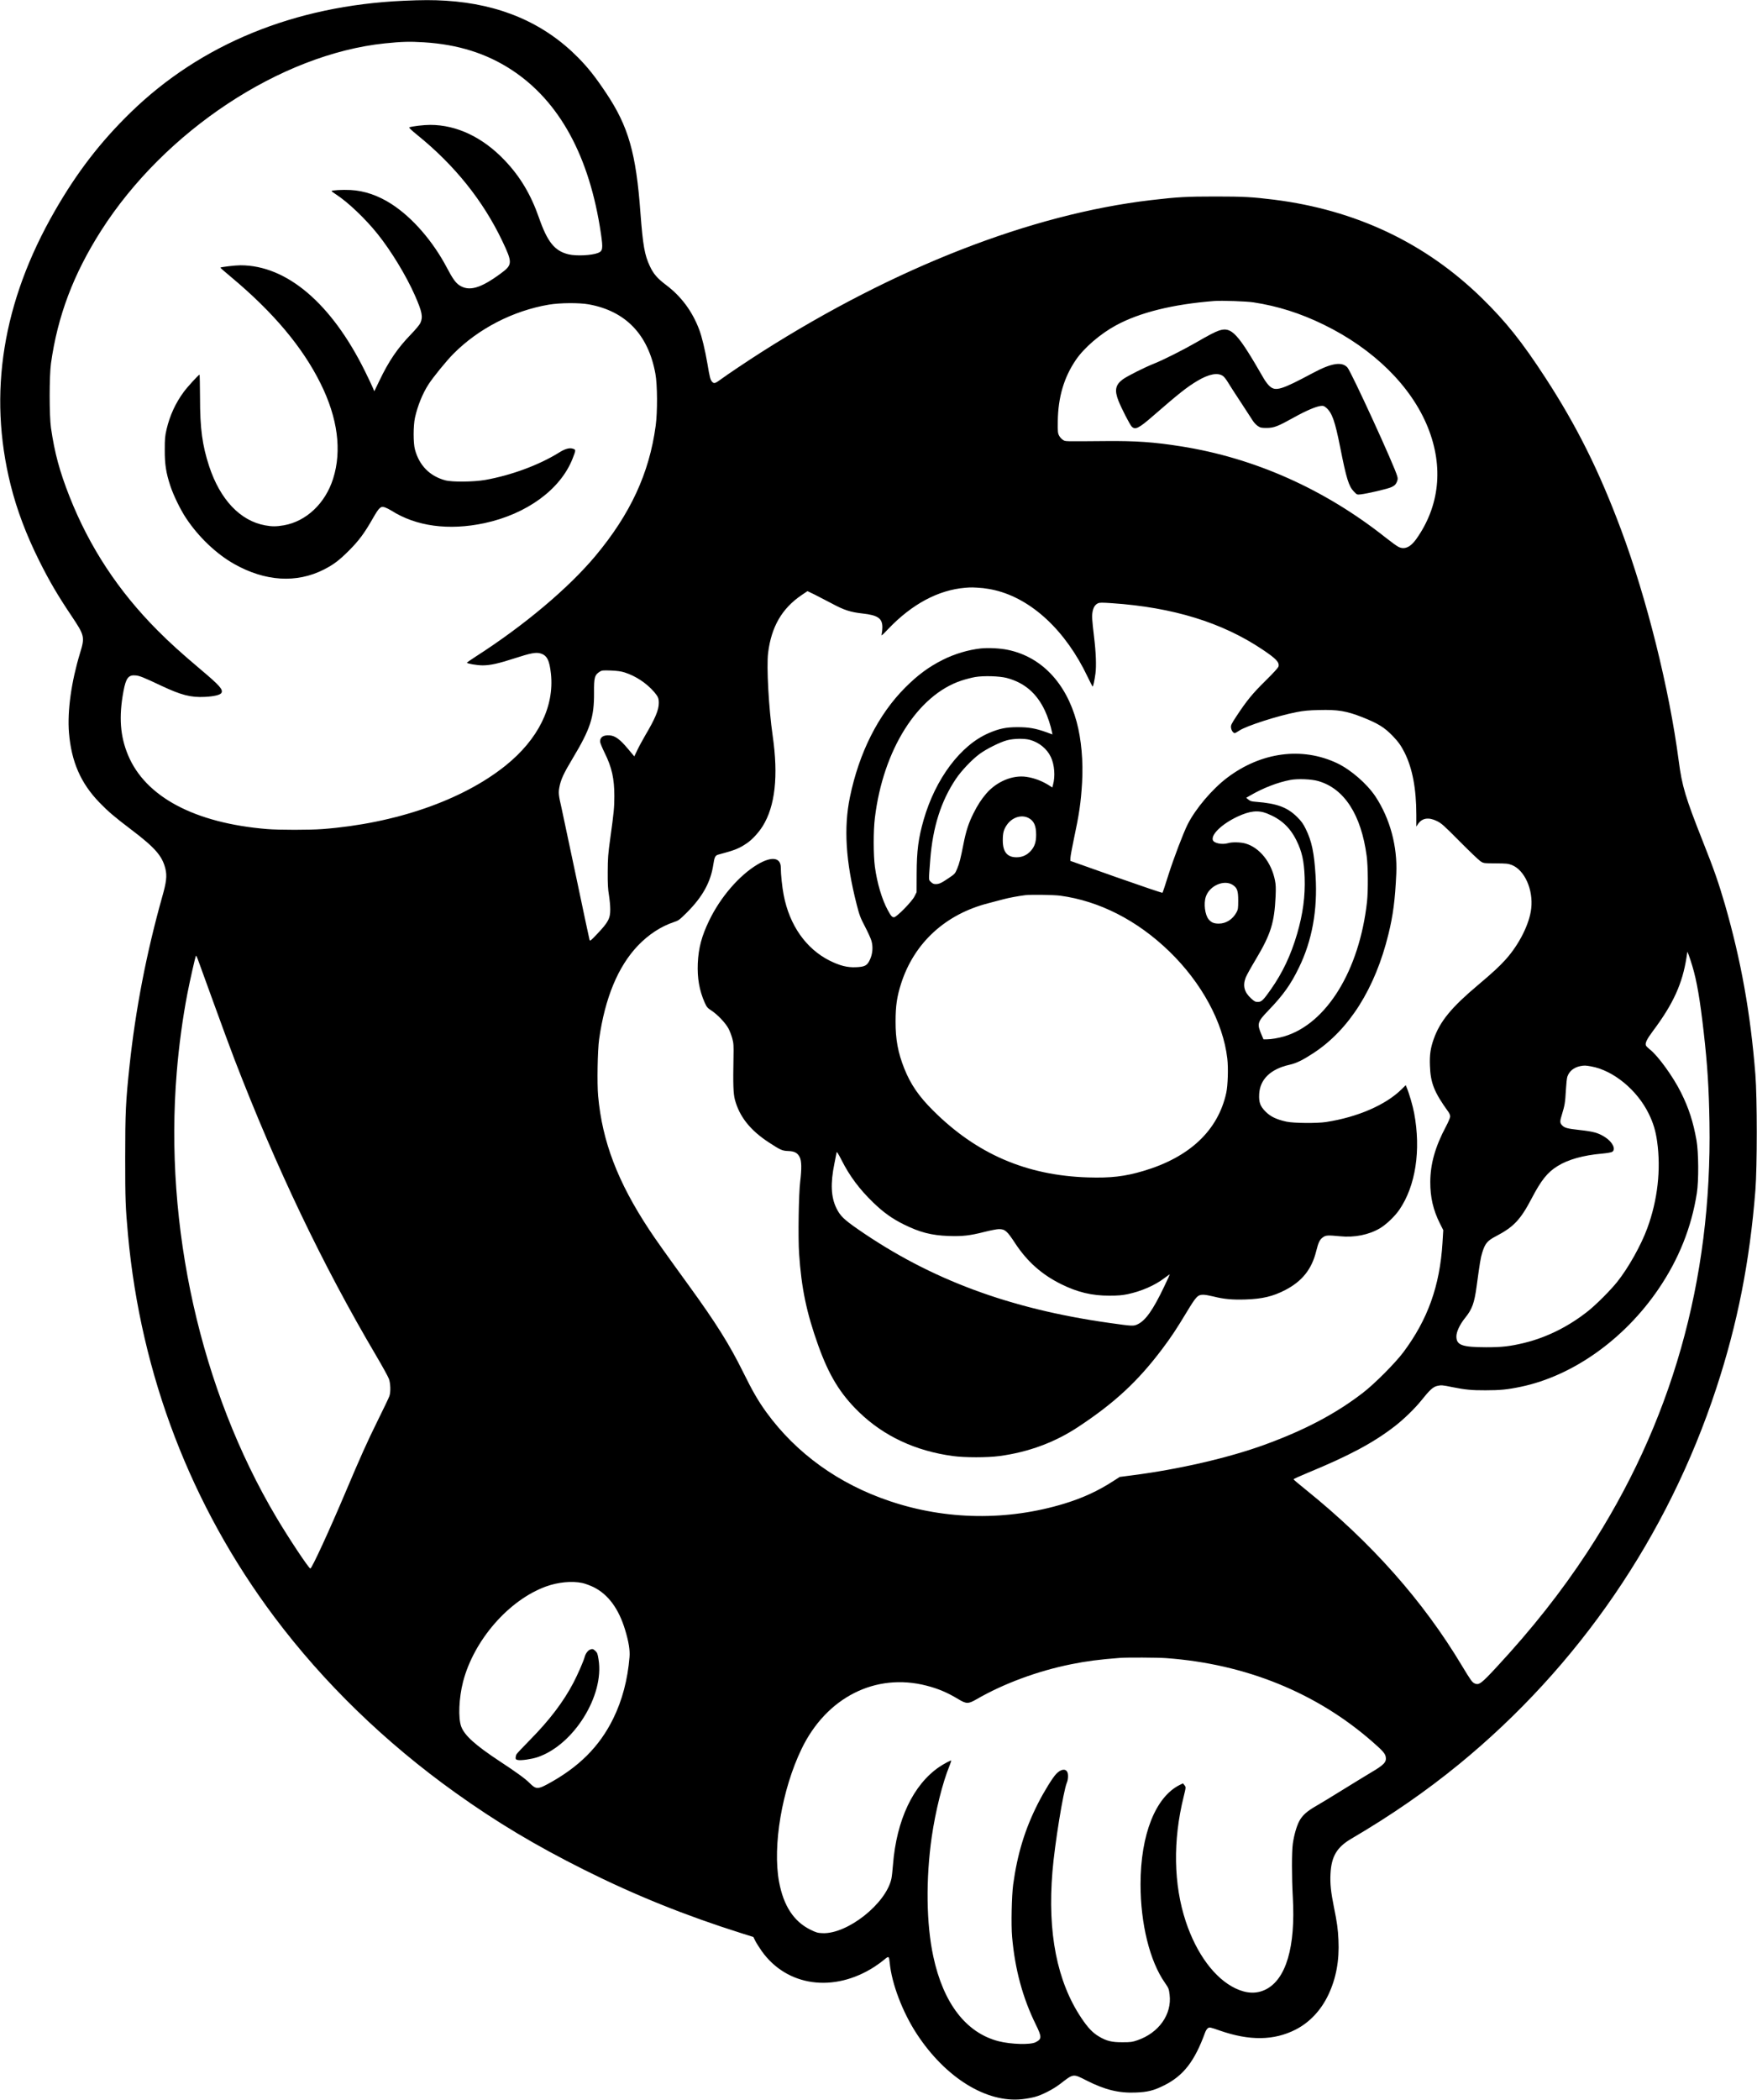 <?xml version="1.0" standalone="no"?>
<!DOCTYPE svg PUBLIC "-//W3C//DTD SVG 20010904//EN"
 "http://www.w3.org/TR/2001/REC-SVG-20010904/DTD/svg10.dtd">
<svg version="1.0" xmlns="http://www.w3.org/2000/svg"
 width="2491pt" height="2976pt" viewBox="0 0 2491 2976"
 preserveAspectRatio="xMidYMid meet">
<g transform="translate(0,2976) scale(0.1,-0.1)"
fill="#000000" stroke="none">
<path d="M5720 29749 c-1545 -70 -2872 -613 -3869 -1584 -427 -416 -758 -845
-1073 -1393 -742 -1288 -951 -2587 -627 -3886 89 -356 222 -707 406 -1076 141
-283 265 -494 452 -772 191 -285 196 -304 126 -533 -124 -407 -182 -823 -157
-1131 34 -409 166 -713 431 -987 125 -129 213 -204 457 -389 335 -254 437
-372 480 -555 23 -98 13 -186 -46 -393 -223 -793 -379 -1598 -464 -2400 -53
-493 -61 -663 -61 -1300 0 -589 4 -699 40 -1095 183 -1982 892 -3833 2073
-5410 699 -933 1575 -1783 2571 -2494 583 -417 1132 -745 1821 -1090 728 -364
1439 -650 2238 -902 l163 -51 28 -57 c16 -31 57 -95 91 -144 358 -502 1023
-593 1600 -220 47 31 109 76 138 101 63 53 66 50 76 -46 28 -295 182 -700 383
-1007 407 -622 990 -983 1497 -926 57 6 137 21 177 32 105 28 260 108 359 184
193 149 181 147 376 48 257 -130 453 -179 689 -170 175 6 262 28 410 102 274
137 432 341 580 748 9 26 28 55 41 63 22 15 32 13 166 -34 424 -148 771 -143
1078 14 199 102 360 274 465 497 108 230 155 482 141 772 -7 156 -20 250 -65
470 -42 207 -55 329 -48 465 12 248 89 379 293 499 566 332 1062 675 1529
1057 1696 1388 2960 3234 3648 5329 300 912 474 1794 554 2805 26 326 26 1316
0 1640 -69 871 -203 1617 -432 2412 -90 308 -153 491 -313 893 -248 626 -295
784 -342 1142 -133 1017 -454 2305 -818 3278 -312 835 -626 1465 -1072 2151
-332 510 -560 796 -901 1129 -800 782 -1787 1249 -2947 1395 -307 38 -431 45
-827 45 -408 0 -541 -7 -914 -51 -1700 -199 -3635 -953 -5518 -2150 -201 -128
-491 -322 -587 -393 -74 -55 -94 -61 -119 -33 -26 28 -35 62 -67 254 -34 198
-79 386 -117 486 -97 258 -255 472 -470 633 -123 93 -178 156 -229 265 -75
156 -100 301 -134 754 -62 852 -171 1230 -489 1705 -154 230 -254 356 -396
500 -484 490 -1106 757 -1875 805 -185 11 -328 11 -600 -1z m295 -589 c478
-30 881 -157 1235 -388 681 -444 1109 -1227 1270 -2325 31 -214 26 -244 -42
-272 -89 -35 -305 -46 -416 -20 -198 47 -301 175 -421 520 -115 329 -266 582
-486 813 -310 326 -680 502 -1055 502 -92 0 -254 -19 -298 -35 -8 -3 39 -48
115 -109 528 -427 931 -929 1204 -1501 147 -309 146 -338 -20 -460 -290 -214
-452 -259 -590 -167 -53 36 -95 96 -172 242 -200 381 -491 716 -788 908 -187
121 -385 189 -581 199 -116 6 -270 -3 -269 -15 0 -4 28 -25 61 -46 169 -109
419 -346 592 -563 192 -239 406 -592 529 -871 102 -232 116 -303 77 -390 -12
-25 -67 -92 -134 -161 -190 -196 -314 -378 -448 -659 l-71 -147 -26 60 c-14
33 -62 134 -107 225 -475 961 -1109 1500 -1764 1500 -73 0 -277 -24 -286 -33
-2 -2 69 -64 159 -139 591 -494 1007 -988 1262 -1503 243 -488 304 -951 178
-1349 -110 -349 -380 -605 -698 -661 -106 -18 -167 -19 -265 -1 -354 64 -639
365 -795 839 -97 297 -129 531 -129 969 -1 181 -4 328 -7 328 -13 0 -173 -175
-224 -245 -116 -157 -197 -333 -243 -528 -23 -99 -26 -134 -26 -292 -1 -205
18 -327 80 -514 44 -133 144 -338 223 -456 175 -264 428 -505 679 -647 440
-249 886 -277 1274 -80 139 71 218 131 358 271 139 140 216 243 335 452 92
160 112 178 173 158 20 -7 61 -27 90 -45 351 -224 813 -286 1318 -179 603 129
1081 479 1252 915 48 123 48 126 6 140 -49 17 -112 0 -199 -55 -285 -177 -676
-321 -1045 -387 -168 -29 -471 -32 -569 -5 -220 60 -368 212 -428 437 -25 91
-24 334 0 448 37 168 107 342 192 474 65 101 257 337 352 432 354 358 848 612
1353 698 164 27 430 29 569 4 522 -95 842 -429 943 -982 29 -160 31 -541 4
-739 -91 -674 -359 -1251 -855 -1845 -382 -456 -1005 -981 -1688 -1420 -73
-47 -132 -88 -133 -92 0 -13 142 -38 222 -38 110 0 225 26 451 99 224 73 304
89 366 71 95 -25 131 -95 152 -288 50 -466 -180 -931 -645 -1304 -610 -489
-1560 -819 -2591 -898 -181 -14 -623 -14 -790 0 -1025 85 -1722 456 -1969
1047 -113 269 -133 546 -65 908 35 187 71 233 175 222 57 -6 106 -26 359 -145
285 -134 419 -169 620 -159 133 7 219 28 235 57 25 47 -26 105 -285 323 -299
253 -437 378 -620 561 -557 559 -966 1181 -1249 1898 -141 358 -211 616 -263
973 -25 172 -25 735 0 915 94 672 319 1266 709 1878 903 1417 2548 2503 4023
2657 246 25 351 28 560 15z m11755 -3685 c346 -53 665 -154 995 -315 709 -345
1244 -873 1479 -1458 225 -560 166 -1118 -167 -1585 -81 -113 -165 -150 -249
-108 -24 11 -106 71 -183 132 -864 685 -1856 1128 -2900 1293 -384 61 -646 79
-1070 75 -612 -5 -566 -6 -604 16 -19 11 -43 38 -55 60 -19 36 -21 55 -19 205
4 339 87 621 256 869 115 170 346 369 567 489 336 183 807 300 1395 346 107 8
454 -4 555 -19z m-3833 -4050 c40 -4 117 -17 171 -30 522 -126 1003 -576 1312
-1228 36 -75 68 -137 71 -137 8 0 26 82 40 185 14 109 7 298 -20 520 -29 243
-32 295 -21 355 12 63 35 99 75 119 24 12 57 12 204 2 861 -59 1557 -273 2126
-654 199 -133 246 -183 231 -243 -5 -18 -69 -89 -186 -204 -184 -181 -266
-282 -411 -502 -73 -111 -80 -127 -76 -161 5 -40 31 -77 53 -77 6 0 36 16 65
36 98 66 542 209 809 261 104 20 178 27 322 30 266 7 387 -13 614 -102 223
-89 311 -143 430 -266 81 -85 117 -136 167 -234 112 -224 167 -513 167 -885
l0 -165 25 38 c58 84 149 98 266 41 67 -33 97 -60 324 -289 138 -139 270 -265
294 -281 44 -29 45 -29 215 -30 152 -1 177 -3 229 -23 182 -71 307 -350 276
-617 -24 -217 -170 -508 -361 -721 -89 -99 -184 -187 -393 -363 -378 -318
-538 -513 -628 -765 -46 -129 -60 -225 -54 -379 8 -245 61 -377 262 -655 14
-19 25 -47 25 -64 0 -17 -25 -77 -59 -141 -153 -287 -222 -531 -223 -786 -1
-218 41 -399 137 -591 l47 -93 -11 -181 c-38 -611 -209 -1087 -555 -1550 -114
-152 -407 -447 -571 -573 -384 -297 -828 -531 -1397 -738 -514 -187 -1218
-349 -1883 -434 l-170 -22 -90 -58 c-220 -142 -429 -238 -691 -319 -809 -247
-1678 -236 -2479 34 -723 243 -1324 675 -1748 1257 -114 157 -196 297 -332
573 -191 387 -384 695 -765 1220 -317 437 -482 668 -568 800 -445 675 -664
1248 -722 1893 -16 175 -8 646 14 802 83 587 268 1032 550 1328 153 159 324
271 511 334 65 21 78 31 181 133 224 223 340 433 377 681 17 110 27 131 75
143 233 62 290 85 402 161 74 50 166 150 223 241 177 284 224 711 142 1279
-56 388 -89 984 -65 1177 46 370 196 630 475 819 l83 56 104 -50 c56 -28 166
-85 243 -126 173 -93 262 -122 435 -141 216 -24 280 -69 280 -195 0 -30 -4
-72 -9 -92 -8 -36 -4 -33 92 68 337 353 710 552 1092 584 88 7 106 7 252 -5z
m-5082 -1195 c158 -50 313 -153 421 -279 55 -66 64 -87 64 -155 0 -98 -50
-218 -193 -460 -38 -66 -89 -159 -112 -208 l-42 -88 -91 108 c-112 134 -179
183 -257 190 -90 7 -139 -25 -137 -90 0 -15 30 -88 66 -161 100 -202 136 -362
136 -610 0 -158 -7 -232 -57 -592 -32 -230 -36 -285 -37 -480 -1 -171 3 -246
18 -335 10 -63 18 -151 18 -195 1 -132 -28 -186 -188 -354 -92 -97 -99 -102
-106 -80 -4 13 -89 411 -188 884 -100 473 -194 918 -210 989 -40 173 -44 210
-30 285 20 110 59 196 187 409 254 423 307 586 305 932 -2 220 8 254 83 302
27 17 44 19 155 15 91 -4 144 -11 195 -27z m15139 -4164 c62 -205 108 -472
160 -931 54 -473 74 -797 82 -1285 38 -2242 -540 -4270 -1733 -6090 -367 -559
-782 -1085 -1285 -1627 -214 -231 -249 -258 -308 -233 -38 16 -56 41 -185 255
-551 919 -1282 1743 -2213 2493 -96 77 -174 143 -173 147 0 4 89 45 198 90
594 245 934 427 1238 662 126 97 286 253 375 364 122 153 169 195 230 208 55
12 69 11 215 -19 175 -35 271 -45 465 -44 206 0 311 10 502 50 736 154 1465
671 1951 1385 288 423 468 873 544 1359 28 178 25 581 -5 750 -47 262 -109
455 -219 675 -111 225 -331 528 -444 613 -24 19 -48 43 -53 53 -16 34 11 90
100 209 286 382 417 669 475 1044 l12 79 19 -48 c10 -26 34 -98 52 -159z
m-20970 -506 c112 -311 248 -677 300 -813 594 -1541 1248 -2910 2004 -4192 91
-154 174 -305 185 -335 24 -65 28 -185 8 -245 -7 -22 -80 -175 -162 -340 -154
-311 -251 -528 -459 -1020 -233 -551 -479 -1085 -500 -1085 -21 0 -304 425
-482 725 -1074 1808 -1593 4123 -1412 6310 30 370 84 768 150 1110 37 189 112
524 122 539 3 5 13 -13 23 -40 10 -27 110 -303 223 -614z m19536 -914 c314
-57 650 -333 815 -670 64 -130 98 -243 119 -393 56 -399 7 -832 -139 -1229
-87 -239 -268 -562 -425 -759 -92 -116 -290 -315 -405 -408 -271 -219 -590
-380 -910 -458 -205 -50 -319 -63 -545 -63 -343 1 -422 30 -422 154 0 66 50
172 126 265 97 120 129 208 161 445 45 332 57 407 80 479 41 130 72 167 195
231 250 131 347 233 505 535 136 260 224 370 368 459 147 92 364 153 627 176
75 7 134 17 148 26 54 35 5 138 -100 206 -96 62 -163 81 -364 103 -172 19
-210 29 -246 65 -34 35 -35 57 -3 157 39 127 46 170 55 338 5 88 14 176 21
195 27 79 91 131 182 150 59 11 73 11 157 -4z m-14305 -7321 c39 -8 111 -35
161 -59 207 -103 357 -306 448 -610 50 -166 69 -286 61 -381 -26 -319 -104
-614 -230 -870 -195 -399 -492 -694 -936 -933 -134 -72 -163 -70 -249 16 -62
63 -189 155 -431 314 -341 225 -493 362 -540 488 -45 120 -33 406 26 635 153
590 648 1158 1175 1350 170 62 367 81 515 50z m8280 -1065 c1125 -82 2132
-491 2927 -1189 144 -126 177 -164 185 -214 11 -71 -27 -111 -211 -219 -66
-39 -240 -146 -386 -236 -146 -91 -319 -196 -385 -234 -135 -77 -200 -135
-244 -217 -39 -73 -75 -201 -92 -321 -16 -120 -16 -463 0 -760 40 -703 -96
-1164 -386 -1307 -129 -64 -271 -58 -428 17 -293 140 -552 490 -704 949 -173
523 -184 1145 -30 1765 34 141 34 137 10 167 l-19 24 -44 -21 c-345 -169 -558
-705 -558 -1408 0 -561 131 -1092 346 -1398 52 -75 56 -84 66 -166 35 -279
-151 -543 -457 -648 -71 -25 -95 -28 -210 -28 -151 -1 -226 17 -334 81 -91 54
-157 124 -251 264 -344 515 -481 1207 -409 2074 31 382 154 1141 204 1259 20
46 23 123 6 153 -26 50 -92 39 -155 -26 -52 -53 -174 -251 -261 -422 -184
-363 -291 -713 -351 -1149 -21 -158 -30 -571 -15 -740 40 -458 149 -863 337
-1245 86 -175 85 -204 -4 -249 -74 -38 -348 -30 -523 14 -461 118 -784 535
-927 1201 -100 461 -108 1098 -22 1698 53 362 152 763 251 1004 15 39 27 73
25 75 -6 6 -106 -47 -168 -89 -371 -252 -608 -752 -658 -1389 -6 -80 -16 -167
-22 -195 -76 -355 -625 -789 -978 -773 -68 3 -88 8 -174 51 -233 116 -378 338
-441 677 -94 509 41 1308 320 1885 352 729 1048 1081 1770 895 167 -43 297
-98 454 -193 112 -67 139 -67 252 -2 387 224 873 404 1349 499 212 43 388 66
685 89 100 8 534 6 660 -3z"/>
<path d="M17285 25076 c-55 -18 -141 -62 -324 -168 -176 -102 -464 -247 -591
-298 -140 -55 -386 -179 -451 -226 -105 -78 -121 -155 -62 -304 42 -107 162
-340 188 -366 50 -50 100 -25 300 149 368 320 485 413 634 501 162 96 287 119
360 67 17 -12 48 -52 70 -89 22 -37 104 -165 183 -284 78 -120 156 -238 172
-264 16 -25 47 -57 69 -72 36 -24 50 -27 126 -27 104 1 156 21 388 150 163 91
311 155 379 162 36 4 46 0 78 -27 82 -72 123 -189 196 -556 89 -450 121 -553
195 -631 42 -44 45 -45 92 -40 104 12 391 79 442 104 43 21 57 34 73 69 16 38
17 50 7 86 -37 140 -652 1481 -706 1540 -78 86 -226 63 -489 -78 -447 -239
-529 -264 -614 -187 -23 20 -59 68 -82 107 -372 647 -457 738 -633 682z"/>
<path d="M13905 20570 c-179 -20 -370 -77 -538 -161 -202 -102 -351 -212 -533
-393 -382 -383 -654 -922 -784 -1553 -90 -434 -60 -912 95 -1520 40 -156 52
-188 119 -316 41 -78 82 -169 91 -201 25 -86 17 -185 -22 -268 -39 -84 -72
-101 -200 -106 -121 -5 -224 21 -368 92 -336 167 -572 502 -654 930 -22 113
-41 292 -41 388 0 148 -130 165 -331 46 -260 -156 -524 -462 -684 -793 -107
-221 -152 -390 -162 -607 -9 -211 22 -386 98 -558 29 -64 38 -75 99 -115 87
-58 196 -174 238 -252 18 -34 42 -97 54 -140 19 -70 20 -98 17 -273 -7 -377
-3 -507 20 -595 64 -240 217 -434 481 -606 165 -108 191 -119 272 -122 92 -3
134 -25 166 -87 27 -54 29 -162 7 -345 -22 -174 -31 -794 -16 -1020 33 -492
105 -837 271 -1302 153 -426 311 -686 576 -944 352 -342 802 -553 1334 -625
168 -23 490 -23 660 0 410 55 784 193 1115 412 520 343 849 649 1195 1109 129
172 200 280 345 520 134 222 156 245 234 245 26 0 89 -11 141 -24 150 -38 272
-49 458 -43 240 8 387 43 562 133 240 124 377 295 440 550 32 130 52 169 100
201 38 27 72 28 237 12 204 -21 410 20 567 113 88 52 210 168 274 261 232 337
310 845 211 1372 -19 102 -70 277 -105 360 l-14 35 -54 -53 c-224 -224 -626
-400 -1076 -469 -132 -20 -455 -17 -560 5 -140 30 -226 71 -296 141 -78 78
-98 133 -92 250 11 209 161 355 428 415 102 23 189 66 346 169 503 331 870
913 1058 1680 67 271 95 490 112 862 17 386 -89 777 -293 1088 -121 183 -351
383 -547 476 -496 234 -1075 158 -1557 -206 -214 -162 -448 -438 -561 -661
-63 -126 -198 -481 -273 -717 -42 -135 -80 -248 -84 -253 -4 -4 -299 96 -657
222 l-649 230 1 43 c1 25 22 141 47 259 78 364 101 523 118 806 18 299 -10
616 -77 863 -150 553 -502 922 -976 1020 -108 23 -277 31 -383 20z m366 -418
c251 -66 427 -216 543 -463 40 -84 83 -215 101 -306 l6 -32 -93 34 c-150 53
-244 69 -403 69 -161 0 -259 -20 -407 -84 -399 -171 -755 -646 -923 -1229 -75
-263 -98 -437 -99 -766 l-1 -260 -30 -60 c-36 -73 -254 -295 -290 -295 -28 0
-44 19 -88 100 -83 152 -152 385 -183 615 -22 171 -23 509 0 695 117 964 605
1738 1226 1944 61 20 150 43 198 51 120 20 342 13 443 -13z m328 -877 c131
-35 245 -127 300 -245 51 -108 64 -272 30 -393 l-10 -38 -32 21 c-105 69 -220
113 -335 130 -195 29 -422 -66 -570 -238 -70 -82 -122 -162 -181 -280 -68
-136 -104 -245 -141 -432 -42 -212 -57 -274 -91 -355 -29 -68 -32 -72 -122
-132 -103 -70 -133 -83 -183 -83 -26 0 -44 8 -66 30 -34 35 -33 3 -9 320 36
460 153 827 362 1139 76 114 225 272 334 353 98 73 294 171 395 197 91 24 242
27 319 6z m4091 -585 c369 -106 608 -477 686 -1061 20 -148 22 -492 5 -649
-108 -974 -575 -1732 -1176 -1909 -84 -24 -183 -41 -246 -41 l-46 0 -28 66
c-66 154 -58 181 93 338 214 222 320 370 437 611 187 382 266 815 237 1298
-20 332 -54 494 -139 667 -37 76 -61 109 -122 170 -140 139 -286 193 -584 216
-64 5 -83 10 -108 32 l-31 25 59 34 c183 106 387 185 567 219 103 20 301 12
396 -16z m-727 -459 c198 -79 323 -193 417 -381 79 -160 108 -289 117 -525 9
-268 -24 -514 -107 -800 -89 -303 -205 -550 -374 -790 -104 -149 -131 -175
-182 -175 -37 0 -50 7 -97 50 -96 88 -120 178 -77 293 11 30 76 147 144 260
213 357 264 519 281 897 5 111 3 163 -9 222 -50 256 -218 466 -418 523 -69 20
-191 23 -248 5 -86 -25 -205 0 -216 47 -21 81 134 227 350 329 175 82 293 95
419 45z m-3383 -63 c78 -40 110 -109 110 -239 0 -101 -21 -165 -72 -224 -56
-64 -124 -95 -206 -95 -133 0 -195 77 -195 240 0 103 13 153 56 216 73 109
206 153 307 102z m2898 -950 c63 -42 77 -83 77 -223 0 -106 -3 -125 -23 -163
-54 -101 -149 -162 -252 -162 -69 0 -106 15 -144 60 -53 64 -73 225 -40 322
53 157 260 246 382 166z m-2448 -152 c556 -75 1093 -349 1549 -791 458 -444
762 -1005 821 -1517 16 -132 8 -384 -15 -488 -117 -532 -520 -912 -1176 -1106
-264 -78 -460 -101 -784 -91 -874 27 -1583 334 -2200 952 -200 199 -315 368
-404 590 -90 225 -125 413 -124 670 0 221 20 353 79 537 186 577 630 984 1244
1139 63 16 155 41 205 54 78 21 213 46 310 58 81 10 400 5 495 -7z m-3097
-3751 c114 -225 254 -412 449 -600 143 -138 267 -227 433 -309 227 -112 390
-154 631 -163 198 -7 306 5 512 58 84 21 175 39 203 39 88 0 116 -24 231 -200
172 -261 378 -444 653 -580 232 -115 437 -164 685 -163 120 0 178 5 257 21
199 43 383 123 523 229 39 29 73 53 75 53 2 0 -34 -80 -81 -177 -156 -327
-261 -475 -370 -529 -64 -31 -70 -31 -409 17 -1412 199 -2534 616 -3555 1323
-205 142 -257 192 -311 301 -78 158 -87 353 -29 635 16 80 30 148 30 153 1 24
22 -7 73 -108z"/>
<path d="M8364 6380 c-30 -12 -62 -56 -74 -101 -18 -65 -97 -246 -161 -369
-142 -270 -337 -527 -613 -807 -99 -100 -186 -193 -193 -205 -7 -13 -12 -35
-13 -49 0 -22 5 -28 33 -33 48 -9 192 12 277 40 511 171 950 872 866 1384 -13
84 -19 98 -46 123 -32 29 -42 31 -76 17z"/>
</g>
</svg>
